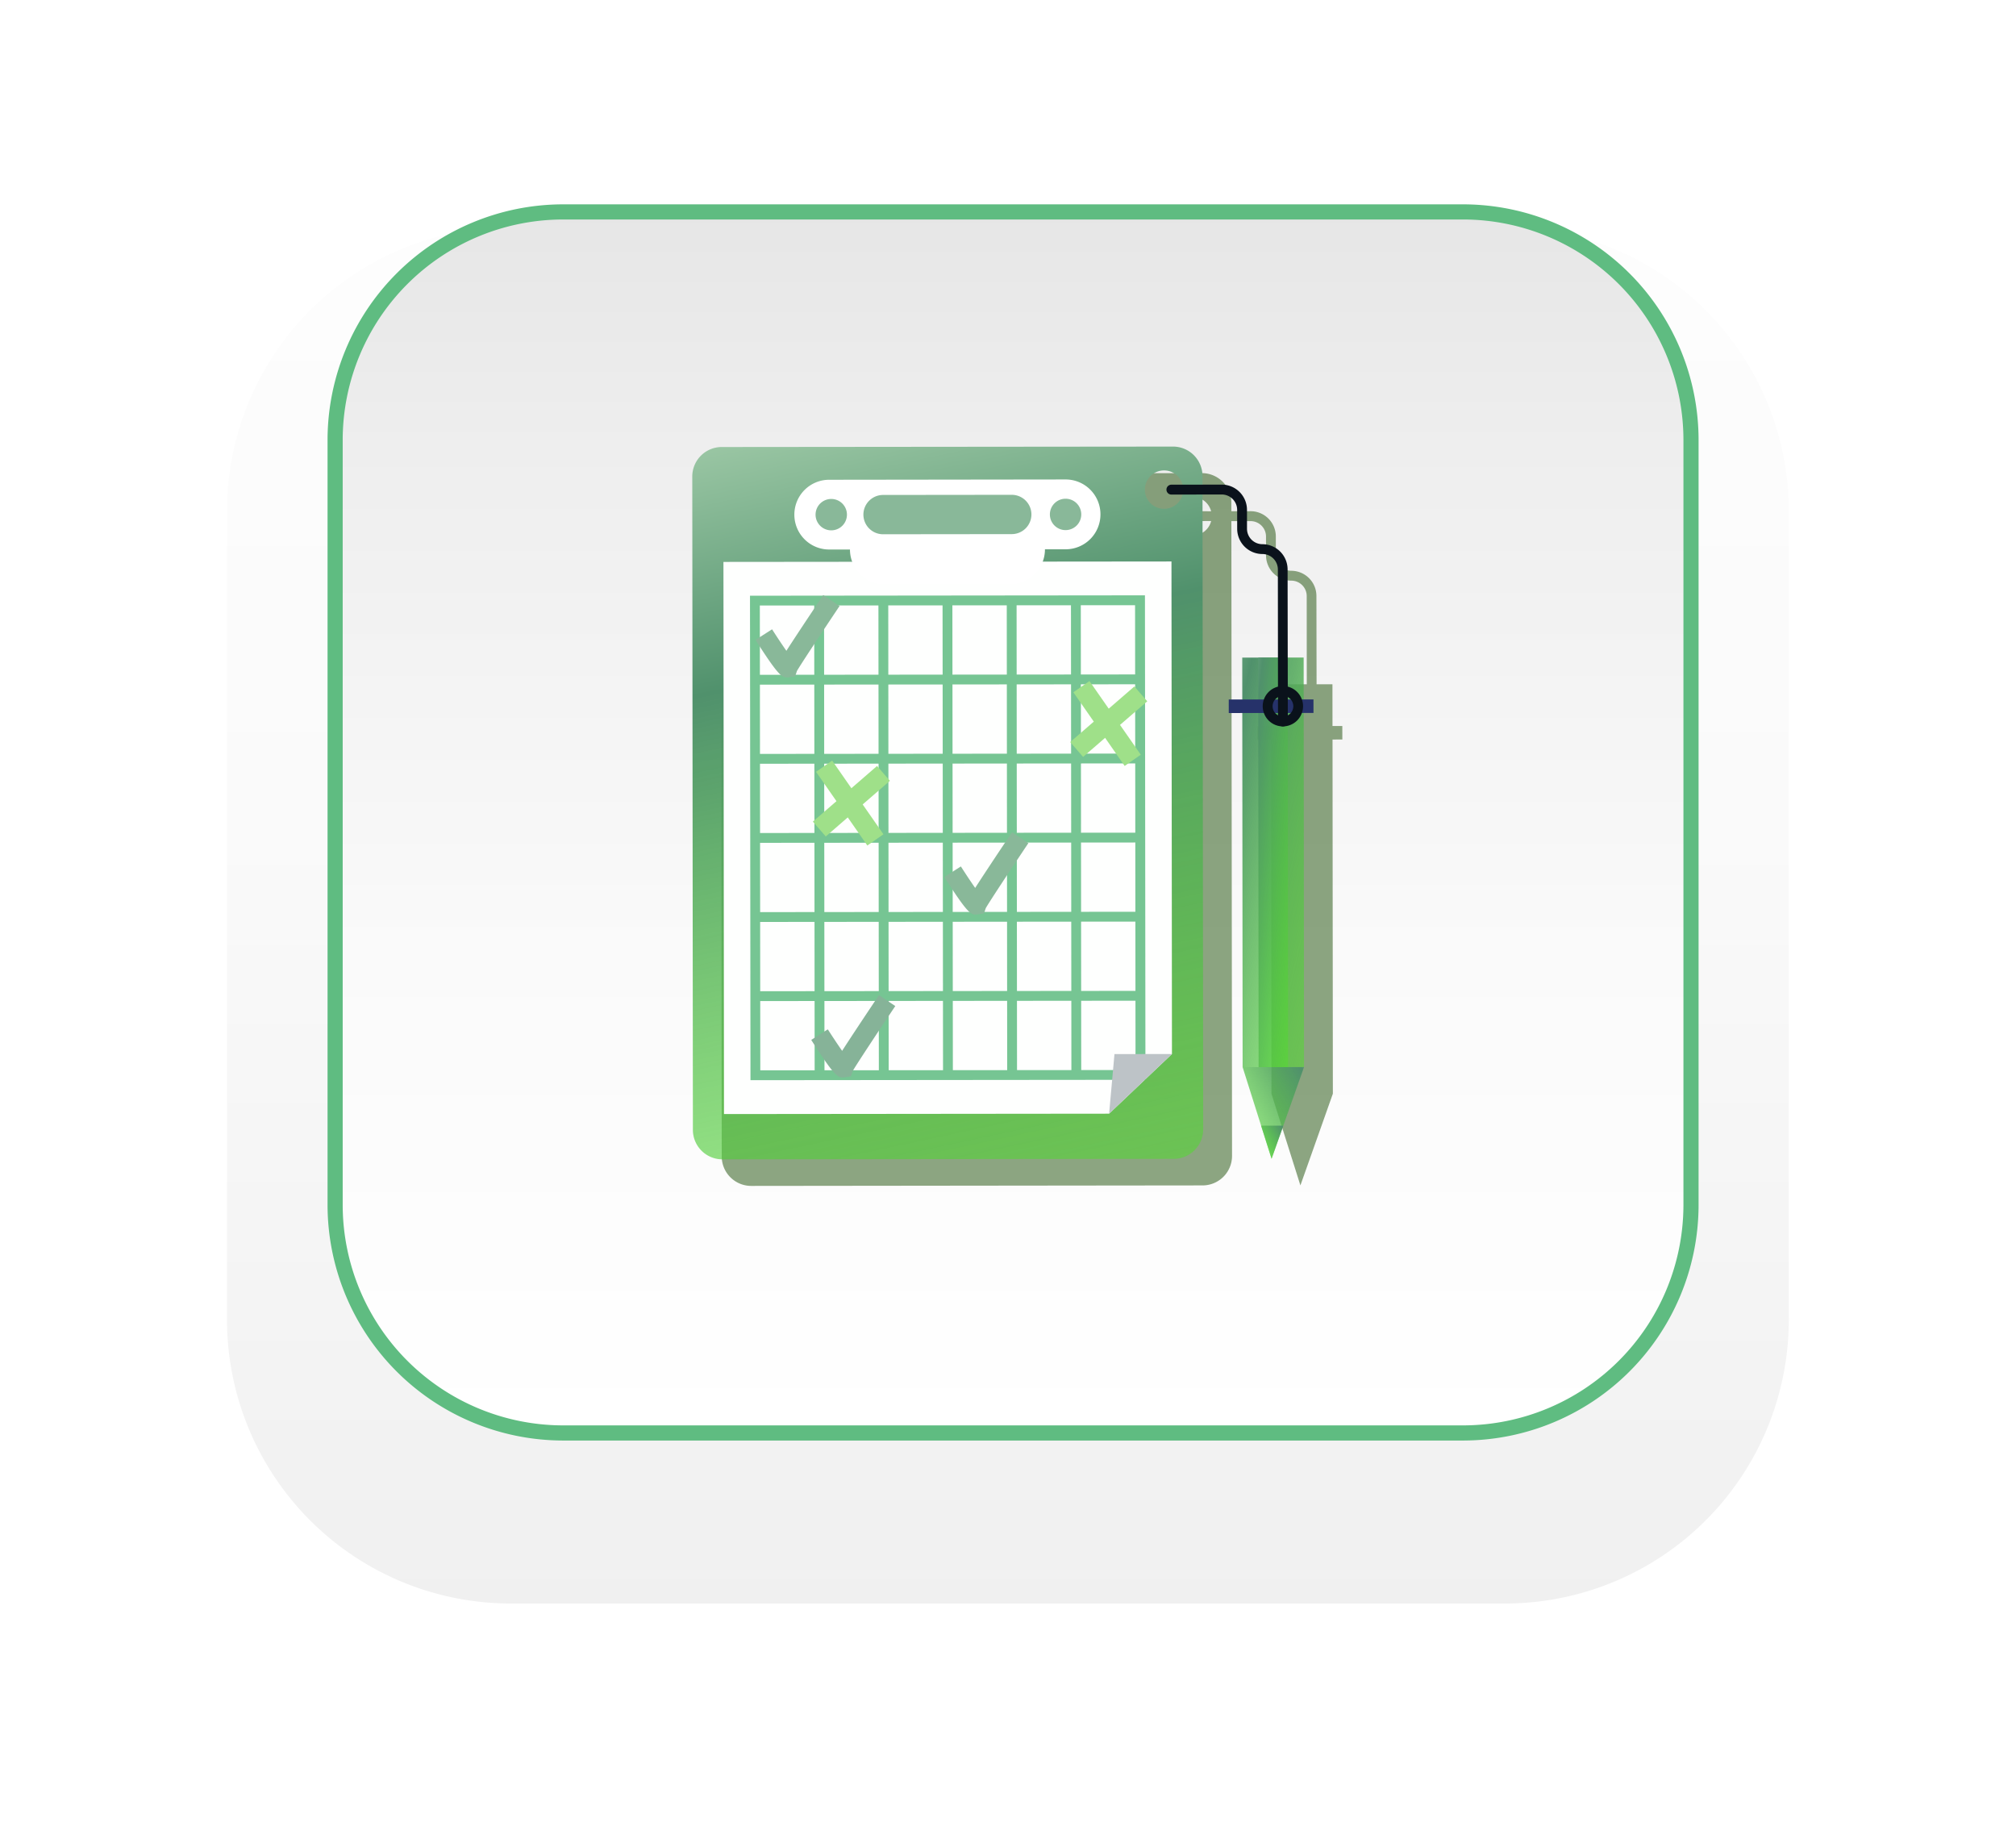 <svg xmlns="http://www.w3.org/2000/svg" xmlns:xlink="http://www.w3.org/1999/xlink" width="133.145" height="120.875" viewBox="0 0 133.145 120.875"><defs><linearGradient id="a" x1="0.073" y1="0.775" x2="0.073" y2="2.454" gradientUnits="objectBoundingBox"><stop offset="0.377" stop-color="#fff"/><stop offset="0.521" stop-color="#fafafa"/><stop offset="0.668" stop-color="#eee"/><stop offset="0.738" stop-color="#e6e6e6"/></linearGradient><linearGradient id="b" x1="0.5" y1="-0.233" x2="0.5" y2="1.446" gradientUnits="objectBoundingBox"><stop offset="0" stop-color="#fff"/><stop offset="0.398" stop-color="#fafafa"/><stop offset="0.806" stop-color="#eee"/><stop offset="1" stop-color="#e6e6e6"/></linearGradient><filter id="c" x="0" y="0" width="133.145" height="120.875" filterUnits="userSpaceOnUse"><feOffset dy="6" input="SourceAlpha"/><feGaussianBlur stdDeviation="5" result="d"/><feFlood flood-opacity="0.161"/><feComposite operator="in" in2="d"/><feComposite in="SourceGraphic"/></filter><linearGradient id="e" x1="0.5" y1="0" x2="0.5" y2="1" xlink:href="#b"/><linearGradient id="f" x1="0.439" y1="-0.311" x2="0.555" y2="1.286" gradientUnits="objectBoundingBox"><stop offset="0" stop-color="#ddf6d6"/><stop offset="0.379" stop-color="#50916c"/><stop offset="1" stop-color="#53f51a" stop-opacity="0.388"/></linearGradient><linearGradient id="g" x1="1.782" y1="-0.489" x2="-0.512" y2="0.997" gradientUnits="objectBoundingBox"><stop offset="0" stop-color="#ddf6d6"/><stop offset="0.371" stop-color="#50916c"/><stop offset="1" stop-color="#53f51a" stop-opacity="0.388"/></linearGradient></defs><g transform="translate(-5924.713 -3573.713)"><path d="M983.373,1304.958H917.315a18.738,18.738,0,0,1-18.543-18.927v-53.021a18.738,18.738,0,0,1,18.543-18.926h66.058a18.737,18.737,0,0,1,18.543,18.926v53.021A18.738,18.738,0,0,1,983.373,1304.958Z" transform="translate(5040.228 2367.917)" fill="url(#a)"/><g transform="matrix(1, 0, 0, 1, 5924.71, 3573.71)" filter="url(#c)"><path d="M918.8,1215.083h66.058a18.738,18.738,0,0,1,18.543,18.926v53.021a18.738,18.738,0,0,1-18.543,18.927H918.8a18.738,18.738,0,0,1-18.543-18.927v-53.021A18.738,18.738,0,0,1,918.8,1215.083Z" transform="translate(-885.26 -1206.08)" fill="url(#b)"/></g><path d="M15.019,0H74.527A15.072,15.072,0,0,1,89.548,15.019V65.6A15.072,15.072,0,0,1,74.527,80.622H15.019A15.071,15.071,0,0,1,0,65.6V15.019A15.07,15.07,0,0,1,15.019,0Z" transform="translate(6036.394 3668.327) rotate(180)" stroke="#5fbc81" stroke-width="1" fill-rule="evenodd" fill="url(#e)"/><g transform="translate(4 -1)"><path d="M44.159,21.319l-.644-.078.333-2.737-1.04-.127.7-5.787a1.666,1.666,0,0,0-1.452-1.855A1.018,1.018,0,0,1,41.175,9.6l.151-1.241a1.668,1.668,0,0,0-1.452-1.855l-1.261-.153.069-.568a1.946,1.946,0,0,0-1.7-2.167L7.4.014a1.948,1.948,0,0,0-2.168,1.7L.015,44.534a1.947,1.947,0,0,0,1.7,2.168l29.589,3.6a1.947,1.947,0,0,0,2.167-1.7L38.535,7l1.26.154a1.018,1.018,0,0,1,.887,1.132l-.151,1.242a1.668,1.668,0,0,0,1.453,1.855,1.018,1.018,0,0,1,.887,1.132L42.165,18.3l-.329-.04-.966-.117h0l-1.046-.127-.333,2.737-.886-.108-.108.885.886.108L36.555,44.849l1.16,6.238,1.037-2.079h0l1.829-3.669,2.827-23.212.644.078ZM35.9,7.626a1.268,1.268,0,1,1,.306-2.517,1.252,1.252,0,0,1,1.08,1.082L36.573,6.1a.324.324,0,1,0-.079.644l.716.087A1.25,1.25,0,0,1,35.9,7.626Z" transform="translate(5962.937 3606.87) rotate(-7)" fill="#1c4e07" opacity="0.5" style="mix-blend-mode:multiply;isolation:isolate"/><g transform="translate(5961.032 3605.116) rotate(-7)" style="isolation:isolate"><g transform="translate(0 0)"><path d="M36.985,3.618,7.4.014a1.948,1.948,0,0,0-2.168,1.7L.015,44.534a1.947,1.947,0,0,0,1.7,2.168l29.589,3.6a1.947,1.947,0,0,0,2.167-1.7L38.682,5.785A1.946,1.946,0,0,0,36.985,3.618ZM35.9,7.626a1.268,1.268,0,1,1,1.411-1.1A1.268,1.268,0,0,1,35.9,7.626Z" fill="url(#f)"/><g transform="translate(2.181 7.558)"><g transform="translate(0 0)"><path d="M25.249,39.264,0,36.189,4.407,0,33.78,3.577,29.848,35.86Z" fill="#fefffe"/></g></g><g transform="translate(4.19 9.987)" opacity="0.79"><g transform="translate(0 0)"><g transform="translate(0)"><path d="M25.893,34.907,0,31.753,3.867,0,29.76,3.153ZM.723,31.187l24.6,3,3.71-30.466-24.6-3Z" fill="#52b677"/></g></g><g transform="translate(0.953 25.963)"><g transform="translate(0 0)"><rect width="0.649" height="25.436" transform="matrix(0.121, -0.993, 0.993, 0.121, 0, 0.644)" fill="#52b677"/></g></g><g transform="translate(1.585 20.778)"><g transform="translate(0 0)"><rect width="0.649" height="25.436" transform="matrix(0.121, -0.993, 0.993, 0.121, 0, 0.644)" fill="#52b677"/></g></g><g transform="translate(2.216 15.593)"><g transform="translate(0 0)"><rect width="0.649" height="25.436" transform="matrix(0.121, -0.993, 0.993, 0.121, 0, 0.644)" fill="#52b677"/></g></g><g transform="translate(2.848 10.409)"><g transform="translate(0 0)"><rect width="0.649" height="25.436" transform="matrix(0.121, -0.993, 0.993, 0.121, 0, 0.644)" fill="#52b677"/></g></g><g transform="translate(3.479 5.224)"><g transform="translate(0 0)"><rect width="0.649" height="25.436" transform="translate(0 0.644) rotate(-83.056)" fill="#52b677"/></g></g><g transform="translate(21.079 2.885)"><g transform="translate(0 0)"><rect width="31.339" height="0.649" transform="matrix(0.121, -0.993, 0.993, 0.121, 0, 31.109)" fill="#52b677"/></g></g><g transform="translate(16.87 2.372)"><g transform="translate(0 0)"><rect width="31.339" height="0.649" transform="matrix(0.121, -0.993, 0.993, 0.121, 0, 31.109)" fill="#52b677"/></g></g><g transform="translate(12.664 1.859)"><g transform="translate(0 0)"><rect width="31.339" height="0.649" transform="translate(0 31.11) rotate(-83.059)" fill="#52b677"/></g></g><g transform="translate(8.456 1.347)"><g transform="translate(0 0)"><rect width="31.339" height="0.649" transform="matrix(0.121, -0.993, 0.993, 0.121, 0, 31.109)" fill="#52b677"/></g></g><g transform="translate(4.247 0.834)"><g transform="translate(0 0)"><rect width="31.339" height="0.649" transform="matrix(0.121, -0.993, 0.993, 0.121, 0, 31.109)" fill="#52b677"/></g></g></g><g transform="translate(27.43 42.959)"><g transform="translate(0 0)"><path d="M4.6.459.831,0,0,3.862Z" transform="translate(0 0)" fill="#bdc3c7"/></g></g><g transform="translate(8.062 10.535)"><g transform="translate(0 0)"><path d="M1.73,5.1c-.324-.039-.6-.346-1.73-2.71l1.172-.559c.246.515.535,1.093.765,1.524C2.413,2.781,3.264,1.777,4.8,0l.983.847C4.324,2.536,2.694,4.45,2.465,4.765L2.308,5.1l-.427.012A1.247,1.247,0,0,1,1.73,5.1Z" transform="translate(0 0)" fill="#89b899"/></g></g><g transform="translate(18.53 27.595)"><g transform="translate(0 0)"><path d="M1.729,5.1c-.324-.039-.6-.347-1.729-2.71l1.172-.559c.246.515.535,1.093.764,1.524C2.412,2.781,3.263,1.776,4.8,0l.983.847c-1.457,1.688-3.086,3.6-3.315,3.918l-.157.33-.425.013A1.277,1.277,0,0,1,1.729,5.1Z" fill="#89b899"/></g></g><g transform="translate(8.497 37.2)"><g transform="translate(0 0)"><path d="M1.73,5.1c-.324-.039-.6-.347-1.73-2.71l1.171-.559c.247.515.537,1.093.766,1.524C2.413,2.781,3.265,1.777,4.8,0l.982.847c-1.456,1.688-3.086,3.6-3.314,3.918l-.158.33-.425.013A1.263,1.263,0,0,1,1.73,5.1Z" transform="translate(0)" fill="#86b398"/></g></g><g transform="translate(28.477 18.311)"><g transform="translate(0 0)"><rect width="1.297" height="5.928" transform="translate(0 0.606) rotate(-27.858)" fill="#9fe089"/></g></g><g transform="translate(27.871 19.025)"><g transform="translate(0 0)"><rect width="5.607" height="1.297" transform="matrix(0.83, -0.558, 0.558, 0.83, 0, 3.13)" fill="#9fe089"/></g></g><g transform="translate(10.969 21.454)"><g transform="translate(0 0)"><rect width="1.297" height="5.928" transform="translate(0 0.606) rotate(-27.853)" fill="#9fe089"/></g></g><g transform="translate(10.362 22.167)"><g transform="translate(0 0)"><rect width="5.608" height="1.297" transform="translate(0 3.131) rotate(-33.939)" fill="#9fe089"/></g></g><g transform="translate(11.6 3.008)"><g transform="translate(0 0)"><path d="M17.52,6.477,2.025,4.589A2.3,2.3,0,0,1,.017,2.025h0A2.3,2.3,0,0,1,2.581.017L18.078,1.9a2.3,2.3,0,0,1,2.007,2.564h0A2.3,2.3,0,0,1,17.52,6.477Z" fill="#fff"/></g></g><g transform="translate(14.965 5.738)"><g transform="translate(0 0)"><path d="M10.233,5.59l-8.208-1A2.3,2.3,0,0,1,.017,2.026h0A2.3,2.3,0,0,1,2.582.017l8.207,1A2.3,2.3,0,0,1,12.8,3.581h0A2.3,2.3,0,0,1,10.233,5.59Z" fill="#fff"/></g></g><g transform="translate(28.362 6.163)"><g transform="translate(0 0)"><path d="M2.064,1.161a1.036,1.036,0,1,1-.9-1.153A1.035,1.035,0,0,1,2.064,1.161Z" fill="#89b899"/></g></g><g transform="translate(13 4.292)"><g transform="translate(0 0)"><path d="M2.064,1.161a1.036,1.036,0,1,1-.9-1.153A1.036,1.036,0,0,1,2.064,1.161Z" fill="#89b899"/></g></g><g transform="translate(16.133 4.444)"><g transform="translate(0 0)"><path d="M9.895,1.037,1.455.01A1.3,1.3,0,0,0,.01,1.141h0A1.3,1.3,0,0,0,1.14,2.586L9.581,3.613a1.3,1.3,0,0,0,1.445-1.131h0A1.3,1.3,0,0,0,9.895,1.037Z" fill="#89b899"/></g></g></g><g transform="translate(36.556 18.014)"><g transform="translate(0 0)"><g transform="translate(0 0)"><rect width="27.033" height="4.054" transform="matrix(0.121, -0.993, 0.993, 0.121, 0, 26.834)" fill="url(#g)"/></g></g><g transform="translate(1.047 0.127)"><g transform="translate(0 0)"><rect width="27.033" height="1.946" transform="matrix(0.121, -0.993, 0.993, 0.121, 0, 26.834)" fill="url(#g)"/></g></g><g transform="translate(0 26.834)"><path d="M0,0,1.16,6.238,4.025.49Z" fill="url(#g)"/></g><g transform="translate(0.74 30.816)"><g transform="translate(0 0)"><path d="M0,0,.42,2.257,1.456.177Z" fill="url(#g)"/></g></g></g><g transform="translate(38.497 20.643)"><g transform="translate(0 0)"><rect width="0.892" height="5.595" transform="translate(0 0.885) rotate(-83.056)" fill="#26326a"/></g></g><g transform="translate(36.209 6.102)"><g transform="translate(0 0)"><path d="M5.73,16.738a.324.324,0,0,1-.282-.361L6.662,6.409a1.018,1.018,0,0,0-.887-1.132A1.668,1.668,0,0,1,4.322,3.422L4.473,2.18a1.018,1.018,0,0,0-.887-1.132l-3.3-.4A.324.324,0,1,1,.364,0l3.3.4A1.668,1.668,0,0,1,5.117,2.259L4.966,3.5a1.018,1.018,0,0,0,.887,1.133A1.666,1.666,0,0,1,7.3,6.488L6.092,16.455A.324.324,0,0,1,5.73,16.738Z" fill="#0a121b"/></g></g><g transform="translate(40.768 20.186)"><g transform="translate(0 0)"><path d="M1.171,2.654A1.332,1.332,0,1,1,2.654,1.493,1.334,1.334,0,0,1,1.171,2.654Zm.244-2a.683.683,0,1,0,.6.76A.684.684,0,0,0,1.414.654Z" fill="#0a121b"/></g></g></g></g></g></svg>
